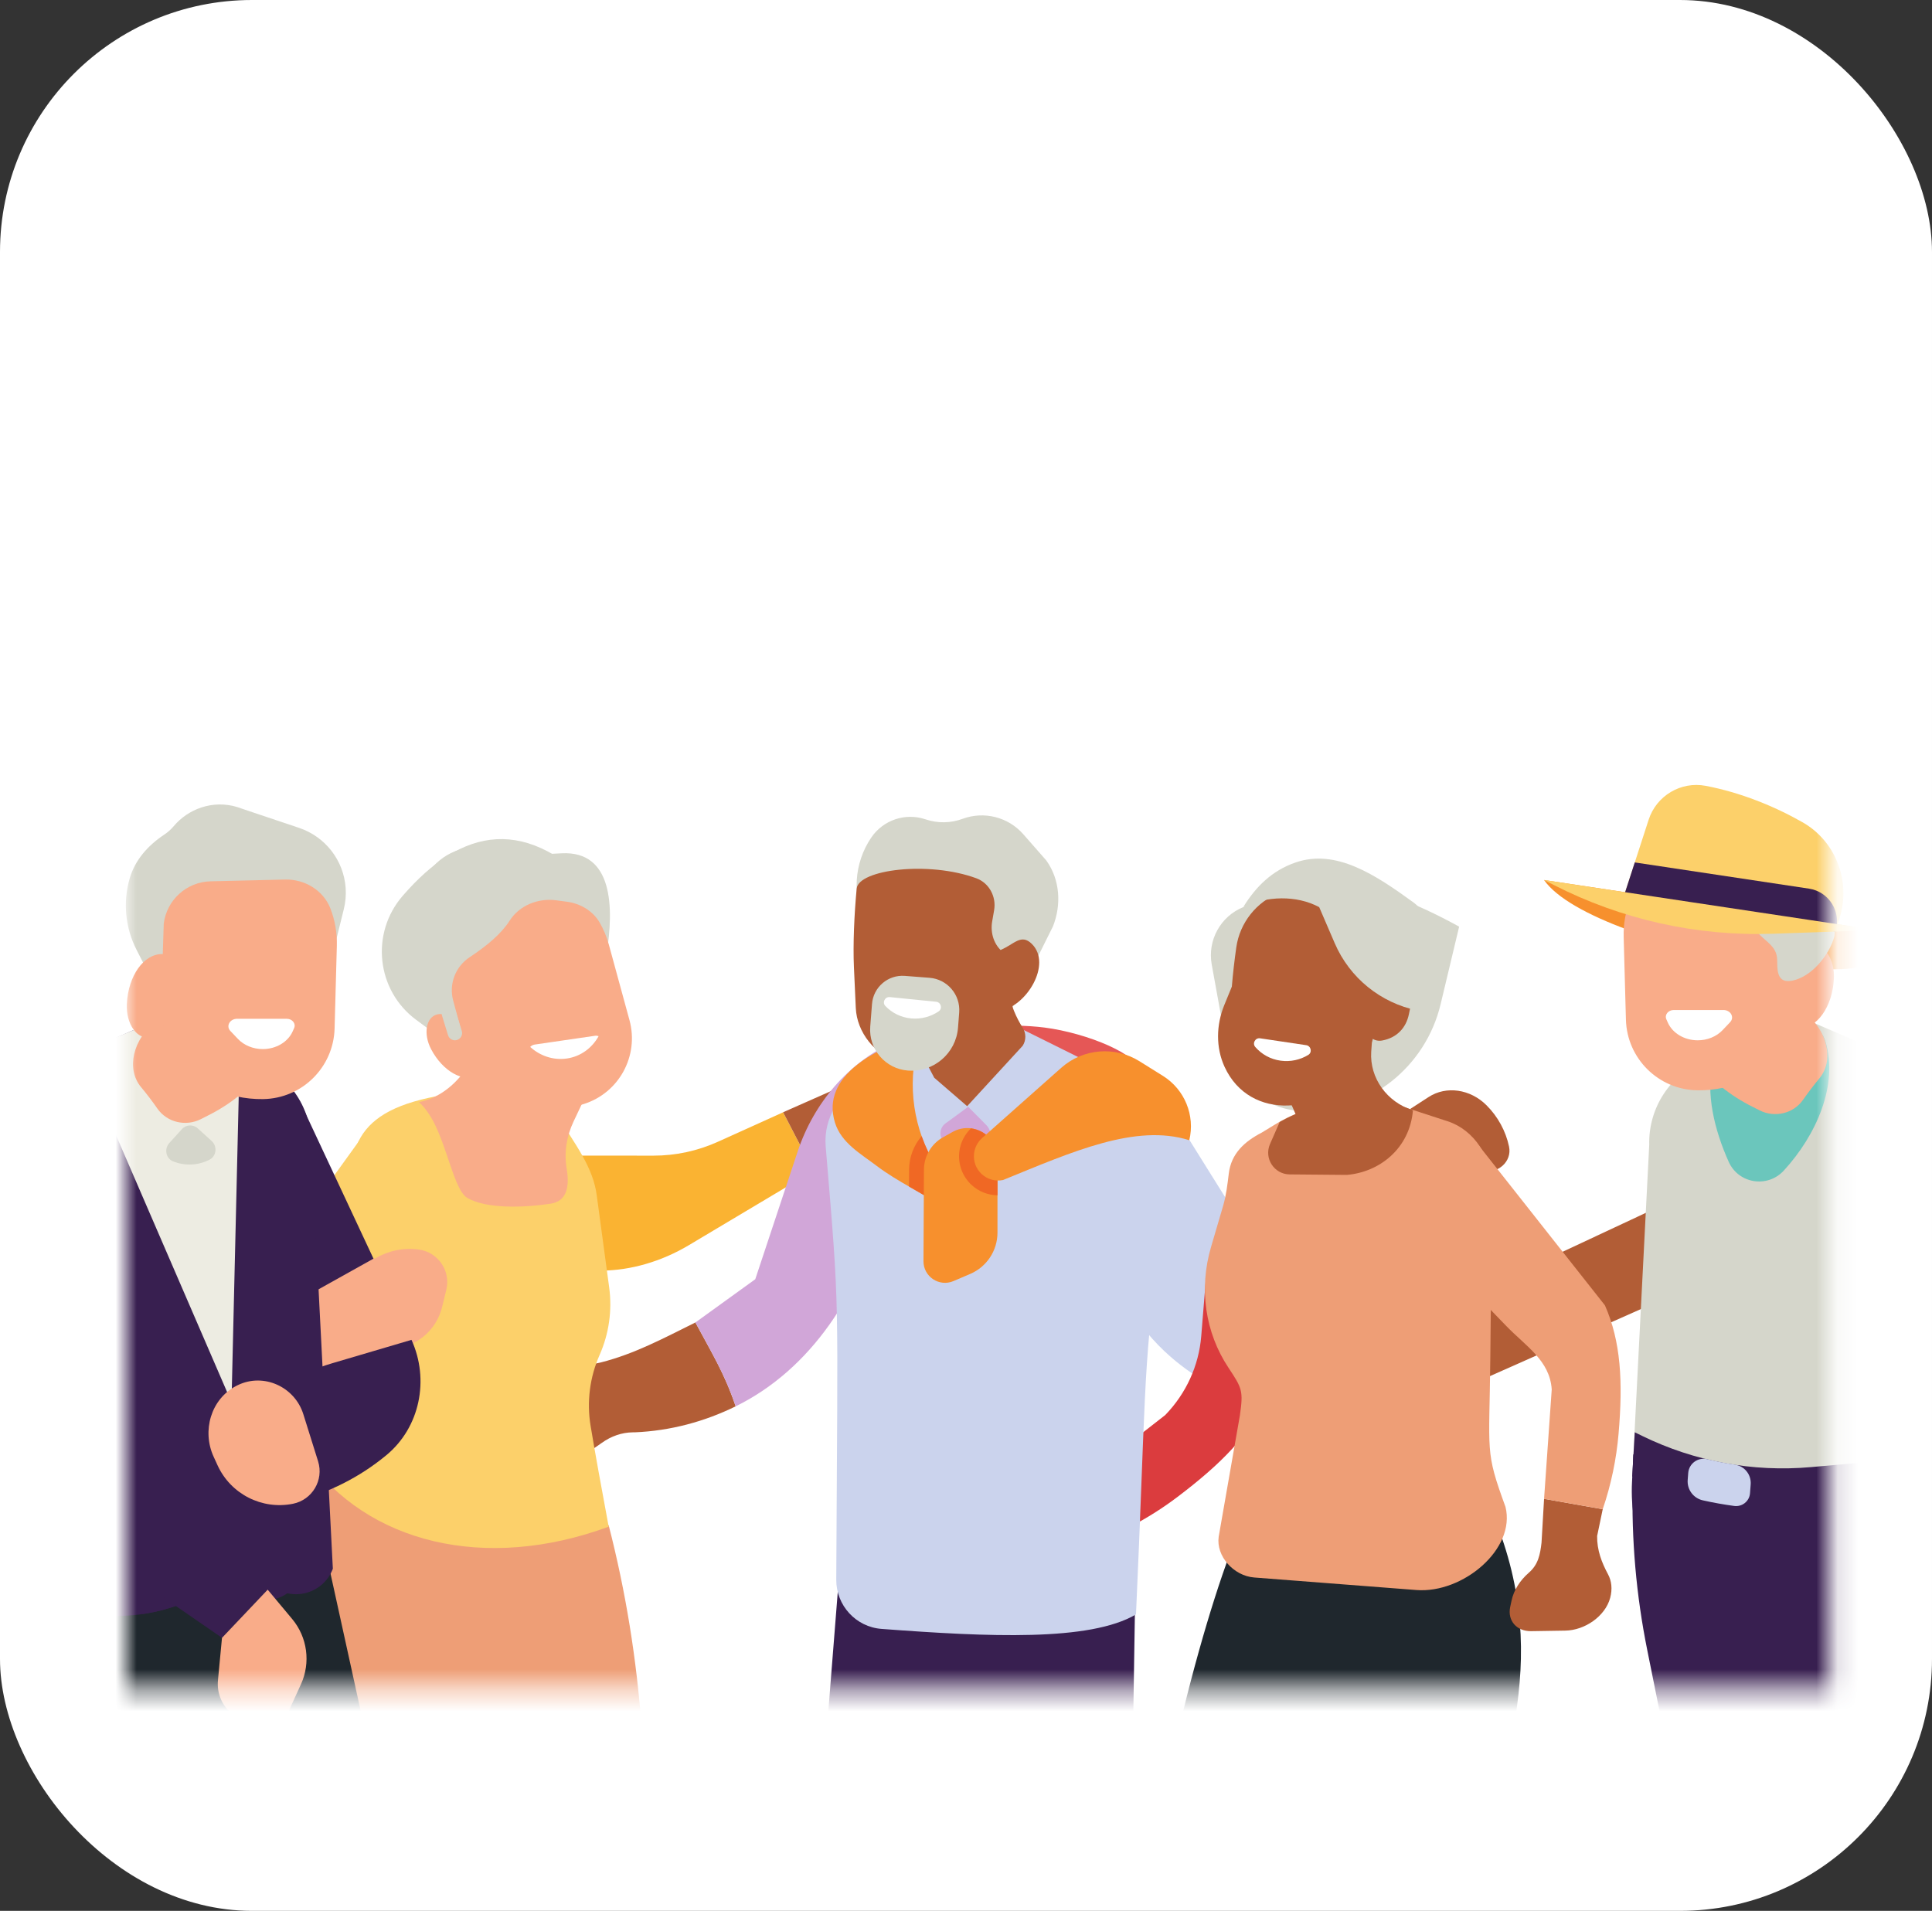 <svg width="92" height="91" viewBox="0 0 92 91" fill="none" xmlns="http://www.w3.org/2000/svg">
<rect x="0" y="0" width="92" height="91" fill="#333333" stroke="none"/>
<g id="Group 1000004092">
<rect id="Rectangle 944" width="92" height="91" rx="12" fill="white"/>
<g id="Mask group">
<mask id="mask0_1564_11500" style="mask-type:alpha" maskUnits="userSpaceOnUse" x="6" y="27" width="82" height="54">
<rect id="Rectangle 970" x="6" y="27" width="81.13" height="53.393" fill="#D9D9D9"/>
</mask>
<g mask="url(#mask0_1564_11500)">
<g id="g10">
<g id="g12">
<path id="path18" d="M103.341 55.474C103.806 56.895 102.97 58.412 101.52 58.779L96.1 64.496C94.75 64.837 94.839 65.491 93.677 64.781L85.978 57.859L86.681 54.798L90.044 55.382C91.086 55.562 94.811 57.728 95.835 57.464C95.835 57.464 96.585 54.3 97.36 53.615C98.525 52.587 102.858 53.997 103.341 55.474Z" fill="#D1A6D8"/>
<path id="path20" d="M87.344 55.396L86.641 58.457L85.118 57.895C84.576 57.736 82.287 57.783 81.833 57.77C81.169 57.751 80.405 57.364 79.802 56.669C79.546 56.373 79.352 56.049 79.223 55.724C78.852 54.791 79.499 53.757 80.484 53.562L81.465 53.367C82.121 53.237 82.796 53.487 83.208 54.015L83.576 54.741L87.344 55.396Z" fill="#B25D36"/>
<path id="path22" d="M21.323 57.788C21.228 59.281 22.417 60.541 23.912 60.534L28.635 60.51C30.028 60.503 31.496 60.077 32.795 59.303L38.737 55.759L37.291 52.97L34.18 54.376C33.216 54.811 32.17 55.036 31.113 55.035L24.264 55.03C22.71 55.029 21.422 56.236 21.323 57.788Z" fill="#FAB332"/>
<path id="path24" d="M37.291 52.968L38.737 55.758L40.685 54.596C41.17 54.307 41.866 54.275 42.272 54.478C42.866 54.775 43.723 54.795 44.583 54.467C44.949 54.327 45.273 54.133 45.541 53.908C46.308 53.26 46.226 52.043 45.45 51.405L44.677 50.77C44.159 50.345 43.447 50.247 42.834 50.518L37.291 52.968Z" fill="#B25D36"/>
<path id="path26" d="M30.221 68.211C31.929 68.14 33.551 67.7 35.032 66.973C34.503 65.406 33.909 64.46 33.115 62.979C31.576 63.742 30.22 64.472 28.635 64.876C28.436 64.927 28.234 64.965 28.029 64.991C26.256 65.218 24.99 66.972 25.684 68.618C25.837 68.982 26.058 69.255 26.317 69.386C27.085 69.718 27.915 69.251 28.656 68.714C29.103 68.391 29.619 68.216 30.137 68.211L30.221 68.211Z" fill="#B25D36"/>
<path id="path28" d="M33.115 62.979C33.909 64.46 34.503 65.407 35.032 66.973C38.598 65.222 41.018 61.576 42.062 57.325L43.678 50.746C43.87 49.964 43.196 49.328 42.509 49.643C40.416 50.602 38.758 52.505 37.985 54.834L35.965 60.92L33.115 62.979Z" fill="#D1A6D8"/>
<path id="path30" d="M24.725 52.195C27.145 49.584 29.683 46.771 28.676 42.685C25.12 38.714 21.987 39.411 19.172 42.666C17.63 44.449 17.924 47.168 19.82 48.569L24.725 52.195Z" fill="#D5D6CB"/>
<path id="path32" d="M27.508 108.91L30.502 91.737C31.004 85.385 30.628 79.023 28.985 72.637L14.587 69.322L23.271 87.58C24.58 90.332 25.175 93.365 25.004 96.407C24.782 100.366 24.642 105.464 24.57 108.612L27.508 108.91Z" fill="#EE9E76"/>
<path id="path42" d="M21.811 73.819L18.097 70.053L16.618 70.515C13.476 72.911 13.083 76.561 13.638 80.474L15.54 93.792C13.343 96.21 11.773 100.847 10.041 105.621L12.968 107.379L20.516 94.968L20.481 94.959C20.616 94.667 20.717 94.355 20.776 94.028L23.436 79.041C23.773 77.14 23.167 75.193 21.811 73.819Z" fill="#EE9E76"/>
<path id="path44" d="M28.554 64.523C28.999 63.516 29.156 62.404 29.009 61.313L28.418 56.935C28.242 55.58 27.402 54.516 26.511 53.081C25.693 51.766 24.329 51.825 23.156 51.911C11.619 52.768 20.162 58.522 14.587 69.389C17.471 73.473 23.079 74.879 28.985 72.704C28.627 70.782 28.342 69.215 28.125 67.911C27.933 66.764 28.083 65.588 28.554 64.523Z" fill="#FCD06A"/>
<path id="path46" d="M15.27 65.509L11.172 62.554L17.561 53.694L21.659 56.648L15.27 65.509Z" fill="#FCD06A"/>
<path id="path48" d="M28.265 51.396L25.159 47.339C24.364 46.953 23.425 47.428 23.259 48.295C22.86 50.376 21.675 52.126 19.968 52.483L19.953 52.487C20.631 53.109 20.977 54.124 21.297 55.062C21.616 56 21.878 56.831 22.257 57.05C23.176 57.578 24.947 57.516 26.223 57.322C26.98 57.206 27.134 56.536 26.985 55.654C26.855 54.892 26.981 54.108 27.312 53.41L28.265 51.396Z" fill="#F9AC89"/>
<path id="path50" d="M25.465 40.7C24.765 40.735 24.068 40.637 23.393 40.447C23.168 40.383 22.933 40.35 22.689 40.349C21.487 40.343 20.53 41.103 20.129 42.038C20.048 42.225 19.943 42.396 19.818 42.547C19.248 43.235 18.863 44.056 18.876 44.95C18.892 46.091 19.341 47.184 20.131 48.008L20.948 48.858C21.622 49.558 22.704 49.669 23.506 49.119L28.409 45.758C28.55 45.66 28.709 45.595 28.867 45.526C29.268 43.15 29.159 40.517 26.753 40.636L25.465 40.7Z" fill="#D5D6CB"/>
<path id="path52" d="M26.997 42.943C27.635 43.028 28.227 43.374 28.552 43.929C28.74 44.251 28.889 44.603 28.992 44.981L29.976 48.584C30.207 49.433 30.083 50.297 29.692 51.017C29.301 51.735 28.642 52.309 27.804 52.575C26.251 53.069 24.556 52.801 23.231 51.853C22.698 51.473 22.33 50.904 22.201 50.261L21.961 49.072L21.579 47.644C21.369 46.861 21.687 46.031 22.364 45.585C23.204 45.031 23.877 44.457 24.265 43.85C24.734 43.113 25.625 42.759 26.491 42.875L26.997 42.943Z" fill="#F9AC89"/>
<path id="path54" d="M22.76 51.228C22.066 51.57 21.085 51.018 20.534 49.975V49.975C20.143 49.239 20.284 48.434 20.825 48.307C21.249 48.208 21.776 48.577 22.056 49.169L22.82 50.788C22.907 50.974 22.881 51.169 22.76 51.228Z" fill="#F9AC89"/>
<path id="path56" d="M21.763 49.526C21.582 49.581 21.39 49.48 21.335 49.299L21.05 48.373C20.994 48.192 21.096 48 21.276 47.945C21.457 47.889 21.649 47.99 21.705 48.171L21.99 49.097C22.046 49.278 21.944 49.47 21.763 49.526Z" fill="#D5D6CB"/>
<path id="path58" d="M28.342 49.325C28.401 49.316 28.454 49.329 28.505 49.346C28.2 49.895 27.667 50.31 26.996 50.408C26.332 50.504 25.707 50.275 25.247 49.857C25.305 49.8 25.375 49.757 25.465 49.744L28.342 49.325Z" fill="white"/>
<path id="path60" d="M14.781 65.429L10.429 56.926C10.072 56.227 10.247 55.366 10.839 54.907L14.263 52.413L19.598 63.816L14.781 65.429Z" fill="#381F50"/>
<path id="path62" d="M12.501 68.314L19.634 63.813L17.826 59.917L11.955 63.194L12.501 68.314Z" fill="#F9AC89"/>
<path id="path68" d="M12.732 96.743C12.635 95.059 12.268 93.401 11.648 91.832L9.882 87.37C8.867 84.78 6.736 82.786 4.084 81.945L1.025 80.974L4.312 73.151L15.158 72.289L18.336 86.768C19.075 90.137 19.401 93.583 19.306 97.03L18.913 112.363L13.682 113.089L12.732 96.743Z" fill="#1F272D"/>
<path id="path70" d="M2.228 99.973L-7.641 110.57L-10.446 107.919C-7.652 102.961 -5.024 95.803 -1.86 92.881L-0.654 74.239L9.499 75.983L6.156 92.585C5.588 95.405 4.225 97.968 2.228 99.973Z" fill="#1F272D"/>
<path id="path72" d="M-0.721 64.08C-0.279 67.957 -1.628 71.45 -0.869 75.148L2.632 76.432C5.397 77.447 8.491 76.962 10.813 75.148L12.815 75.413C13.789 76.328 15.38 75.956 15.85 74.706L14.822 54.594C14.867 52.847 13.832 51.253 12.219 50.583L7.438 48.595L3.33 50.346C1.227 51.243 -0.598 52.683 -1.96 54.518L-0.721 64.08Z" fill="#381F50"/>
<path id="path74" d="M11.024 66.778L11.369 52.17C11.397 51.012 10.71 49.955 9.64 49.51L7.438 48.595L4.851 49.697C4.49 50.585 4.464 51.608 4.873 52.553L11.024 66.778Z" fill="#EDECE2"/>
<path id="path76" d="M8.062 54.434L8.664 53.771C8.861 53.553 9.198 53.537 9.415 53.734L10.078 54.336C10.355 54.588 10.314 55.051 9.982 55.224C9.444 55.504 8.806 55.534 8.243 55.307C7.895 55.168 7.81 54.711 8.062 54.434Z" fill="#D5D6CB"/>
<path id="path78" d="M16.193 62.378L16.519 61.531C17.053 60.144 18.472 59.305 19.945 59.506C20.865 59.631 21.473 60.526 21.252 61.427L21.052 62.243C20.862 63.016 20.332 63.672 19.604 63.995C18.966 64.279 18.36 64.461 17.794 64.514C16.637 64.624 15.775 63.463 16.193 62.378Z" fill="#F9AC89"/>
<path id="path80" d="M9.569 53.294C8.849 53.659 7.957 53.456 7.495 52.794C7.246 52.436 6.987 52.096 6.718 51.773C5.998 50.91 6.321 49.472 7.453 48.622C7.938 48.258 8.396 47.863 8.815 47.471C9.351 46.968 9.322 46.617 9.994 46.506C10.857 46.362 12.118 47.639 12.545 48.161C13.882 49.797 12.248 51.891 10.071 53.038L9.569 53.294Z" fill="#F9AC89"/>
<path id="path82" d="M16.46 42.288C16.369 40.974 15.491 39.844 14.243 39.426C11.151 38.392 11.306 38.436 11.306 38.436C10.122 38.072 8.951 38.537 8.277 39.339C8.142 39.5 7.988 39.636 7.819 39.748C7.052 40.257 6.428 40.952 6.174 41.837L6.172 41.844C5.849 42.973 5.966 44.182 6.5 45.228L7.053 46.309C7.509 47.201 8.543 47.633 9.498 47.329L15.335 45.475C15.504 45.421 15.68 45.404 15.856 45.383L16.373 43.293C16.454 42.965 16.483 42.625 16.46 42.288Z" fill="#D5D6CB"/>
<path id="path84" d="M7.7 47.027L7.798 43.982C7.942 42.852 8.89 41.997 10.028 41.97L13.575 41.886C14.507 41.863 15.394 42.394 15.733 43.262C15.947 43.812 16.057 44.413 16.04 45.043L15.933 48.978C15.883 50.831 14.38 52.315 12.526 52.342C10.809 52.367 9.181 51.58 8.133 50.22C7.712 49.673 7.514 48.987 7.579 48.3L7.7 47.027Z" fill="#F9AC89"/>
<path id="path86" d="M7.734 45.435C6.851 45.418 6.104 46.465 6.04 47.81L6.04 47.81C5.994 48.761 6.53 49.525 7.15 49.393C7.637 49.291 8.004 48.653 8.005 47.905L8.01 45.861C8.01 45.626 7.888 45.437 7.734 45.435Z" fill="#F9AC89"/>
<path id="path88" d="M19.595 63.807C20.457 65.701 20.001 67.974 18.397 69.3C17.074 70.394 15.65 71.058 14.172 71.49C12.173 72.072 10.319 70.204 10.888 68.201L11.569 67.495C12.738 66.286 14.2 65.4 15.814 64.923L19.595 63.807Z" fill="#381F50"/>
<path id="path90" d="M11.248 66.002C10.043 66.626 9.607 68.142 10.174 69.375L10.362 69.786C10.99 71.153 12.475 71.909 13.95 71.613C14.871 71.428 15.428 70.486 15.147 69.59L14.445 67.349C14.035 66.04 12.554 65.365 11.321 65.965C11.297 65.977 11.272 65.989 11.248 66.002Z" fill="#F9AC89"/>
<path id="path92" d="M6.446 65.81C5.8 64.997 5.386 64.023 5.248 62.995L4.213 55.306C4.034 53.974 3.192 52.854 1.962 52.311C1.502 52.109 1.019 52 0.537 51.984C-0.403 52.707 -1.247 53.557 -1.96 54.518L-0.721 64.08C-0.45 66.457 -0.852 68.69 -1.028 70.914C-0.309 71.779 0.527 72.552 1.469 73.201L6.782 76.864C8.229 76.656 9.623 76.078 10.813 75.148L11.214 75.595C12.023 76.496 13.424 76.385 14.108 75.46L6.446 65.81Z" fill="#381F50"/>
<path id="path94" d="M12.747 75.702L10.571 77.996L2.16 72.197C-0.446 70.4 -2.172 67.587 -2.594 64.45L-3.351 58.828C-3.622 56.817 -2.742 54.823 -1.073 53.667C0.532 52.555 2.746 53.532 3.006 55.467L4.04 63.156C4.208 64.402 4.71 65.58 5.491 66.565L12.747 75.702Z" fill="#381F50"/>
<path id="path96" d="M12.454 82.014L13.575 81.864L14.33 80.212C14.802 79.18 14.639 77.969 13.911 77.098L12.747 75.704L10.571 77.998L10.379 80.018C10.267 81.197 11.281 82.172 12.454 82.014Z" fill="#F9AC89"/>
<path id="path98" d="M12.513 49.96C12.056 49.96 11.623 49.783 11.333 49.479L10.971 49.098C10.75 48.866 10.942 48.517 11.29 48.517H13.654C13.918 48.517 14.101 48.745 14.007 48.958L13.939 49.112C13.714 49.622 13.146 49.96 12.513 49.96Z" fill="white"/>
<path id="path100" d="M83.117 55.541C83.953 56.897 83.969 59.75 81.813 60.708L69.749 66.068L67.37 62.907L78.154 57.861L83.117 55.541Z" fill="#B25D36"/>
<path id="path102" d="M64.355 65.553C64.332 65.517 64.309 65.481 64.286 65.446C63.341 63.943 64.458 61.992 66.233 62.035L66.666 62.046C68.14 62.082 69.902 63.182 70.581 64.49V64.491C70.966 66.319 69.054 66.388 66.518 66.58C65.666 66.644 64.826 66.266 64.355 65.553Z" fill="#B25D36"/>
<path id="path104" d="M89.38 44.295C92.824 48.178 75.902 45.328 73.526 41.909L89.38 44.295Z" fill="#F7902D"/>
<path id="path108" d="M77.748 70.645C77.682 73.306 77.914 75.967 78.44 78.577L81.243 92.497C81.81 95.315 83.173 97.877 85.17 99.882L95.035 109.812L97.839 107.161C95.367 102.774 93.023 97.182 90.324 93.93C89.628 93.093 89.209 92.063 89.138 90.977L87.82 70.587L77.782 69.263L77.748 70.645Z" fill="#381F50"/>
<path id="path112" d="M77.715 70.572L77.782 69.262L94.319 70.13C94.731 74.41 93.699 78.723 92.177 82.608L90.346 87.283L88.581 91.744C87.96 93.312 87.594 94.97 87.496 96.653L86.694 110.445C86.615 111.818 85.38 112.831 84.018 112.642L81.318 112.268L80.924 96.94C80.83 93.494 81.156 90.049 81.895 86.681L83.414 79.761L80.567 77.284C78.636 75.604 77.584 73.129 77.715 70.572Z" fill="#381F50"/>
<path id="path114" d="M77.782 69.262L78.535 54.518C78.491 52.772 79.525 51.179 81.138 50.508L85.917 48.521L90.024 50.272C92.125 51.168 93.951 52.607 95.312 54.442L94.073 64.001C93.831 66.127 94.127 68.138 94.319 70.131L86.314 70.839C83.38 71.099 80.43 70.554 77.782 69.262Z" fill="#D5D6CB"/>
<path id="path116" d="M82.32 55.33C81.64 53.816 81.215 52.073 81.568 50.596C81.593 50.492 81.63 50.389 81.668 50.286L85.918 48.52C86.393 48.723 86.777 49.114 86.928 49.609C87.547 51.653 86.501 54.049 84.944 55.745C84.17 56.588 82.789 56.374 82.32 55.33Z" fill="#6BC6BC"/>
<path id="path118" d="M83.787 52.876C84.507 53.241 85.398 53.038 85.859 52.376C86.109 52.019 86.368 51.678 86.637 51.356C87.357 50.492 87.033 49.055 85.901 48.206C85.417 47.842 84.959 47.447 84.541 47.055C84.004 46.552 84.033 46.202 83.362 46.09C82.5 45.947 81.239 47.223 80.812 47.745C79.475 49.381 81.109 51.474 83.284 52.621L83.787 52.876Z" fill="#F9AC89"/>
<path id="path120" d="M85.655 46.609L85.558 43.566C85.414 42.436 84.466 41.581 83.327 41.554L79.782 41.47C78.85 41.448 77.964 41.978 77.626 42.847C77.411 43.395 77.301 43.997 77.318 44.627L77.425 48.56C77.475 50.413 78.977 51.897 80.831 51.923C82.547 51.948 84.175 51.162 85.222 49.802C85.643 49.255 85.841 48.569 85.776 47.882L85.655 46.609Z" fill="#F9AC89"/>
<path id="path122" d="M80.844 49.542C81.301 49.542 81.734 49.365 82.024 49.061L82.385 48.68C82.606 48.448 82.415 48.099 82.067 48.099H79.703C79.439 48.099 79.256 48.327 79.35 48.54L79.418 48.694C79.643 49.204 80.211 49.542 80.844 49.542Z" fill="white"/>
<path id="path124" d="M94.214 69.162L86.228 69.868C83.469 70.112 80.697 69.6 78.209 68.386L77.846 68.209L77.725 70.312C79.975 71.344 82.418 71.876 84.885 71.876C85.39 71.876 85.895 71.853 86.4 71.809L94.386 71.102C94.358 70.431 94.303 69.783 94.214 69.162Z" fill="#381F50"/>
<path id="path126" d="M82.581 71.717C82.079 71.649 81.581 71.561 81.087 71.45C80.639 71.349 80.332 70.937 80.366 70.479L80.391 70.149C80.425 69.697 80.856 69.384 81.296 69.491C81.733 69.597 82.175 69.684 82.619 69.751C83.076 69.82 83.4 70.23 83.366 70.69L83.334 71.112C83.305 71.493 82.96 71.767 82.581 71.717Z" fill="#CBD3ED"/>
<path id="path128" d="M85.635 48.978C86.518 48.995 87.265 47.948 87.329 46.603C87.374 45.653 86.839 44.889 86.218 45.02C85.732 45.123 85.365 45.761 85.364 46.508L85.359 48.552C85.359 48.786 85.481 48.975 85.635 48.978Z" fill="#F9AC89"/>
<path id="path130" d="M87.355 44.58C87.118 45.483 86.265 46.519 85.351 46.699C84.851 46.797 84.663 46.559 84.635 46.047C84.619 45.75 84.658 45.52 84.51 45.254C84.287 44.856 83.831 44.656 83.603 44.267C83.372 43.875 83.55 43.522 83.868 43.227C84.496 42.643 85.421 42.598 86.187 42.917C86.775 43.163 87.473 43.817 87.355 44.58Z" fill="#D5D6CB"/>
<path id="path132" d="M77.289 42.79L78.507 39.037C78.878 37.894 80.04 37.2 81.221 37.423C82.88 37.737 84.508 38.401 85.84 39.161C87.421 40.065 88.142 41.962 87.605 43.703L87.401 44.363L77.289 42.79Z" fill="#FCD06A"/>
<path id="path134" d="M87.401 44.363L77.289 42.789L77.847 41.071L86.14 42.319C87.094 42.462 87.692 43.421 87.407 44.343L87.401 44.363Z" fill="#381F50"/>
<path id="path136" d="M84.442 44.467L89.38 44.294L73.526 41.908L73.98 42.14C77.212 43.794 80.813 44.595 84.442 44.467Z" fill="#FCD06A"/>
<path id="path182" d="M91.543 40.819C85.567 43.133 104.061 49.311 110.448 47.992C110.838 47.911 110.867 47.365 110.49 47.237L91.543 40.819Z" fill="#D5D6CB"/>
<path id="path206" d="M57.679 55.953L60.545 60.544L66.116 53.842L66.927 57.063C65.948 61.487 63.808 64.831 60.53 67.114C58.654 66.579 57.044 65.754 55.733 64.605L57.679 55.953Z" fill="#CBD3ED"/>
<path id="path208" d="M55.485 67.39C56.481 66.364 57.087 65.037 57.202 63.63L57.414 61.02C57.569 59.931 57.875 59.013 58.388 58.191L59.543 58.575C60.71 58.963 61.417 60.115 61.215 61.299L60.312 66.567C59.516 68.338 58.127 69.733 56.059 71.296C54.685 72.334 53.106 73.172 51.361 73.724L51.273 73.75C50.741 73.903 50.246 74.199 49.854 74.6C49.202 75.264 48.444 75.895 47.584 75.839C46.994 75.769 46.644 75.364 46.627 74.693C46.602 73.705 47.431 72.757 48.472 72.427C48.879 72.298 49.266 72.147 49.634 71.958L55.485 67.39Z" fill="#DB3C3E"/>
<path id="path210" d="M49.736 48.934C51.754 49.193 54.33 50.235 54.324 51.121C54.321 51.407 54.069 51.639 53.869 51.807C52.611 52.861 43.988 54.575 42.159 52.081C41.506 51.191 41.834 50.326 42.627 49.81C42.896 49.635 43.306 49.389 43.831 49.263C45.486 48.865 48.102 48.725 49.736 48.934Z" fill="#E55756"/>
<path id="path212" d="M64.501 53.549C65.142 53.755 65.842 53.661 66.406 53.294L66.415 53.289L68.031 52.242C68.87 51.698 70.015 51.862 70.789 52.638C71.328 53.177 71.703 53.864 71.859 54.602C72.01 55.314 71.321 55.924 70.616 55.743L69.073 55.346L66.982 56.347C66.837 56.416 66.692 56.452 66.549 56.468L66.549 56.475C65.662 56.497 64.679 56.418 63.653 56.28L64.501 53.549Z" fill="#B25D36"/>
<path id="path222" d="M45.534 110.876L40.59 110.866L38.655 94.735C38.551 93.865 38.533 92.987 38.602 92.114L40.116 73.01L43.654 71.135C46.66 69.543 50.288 71.726 50.255 75.108L50.197 81.16L46.8 82.537C46.5 84.2 45.852 86.682 45.348 89.228C44.925 91.363 44.84 93.552 45.126 95.71C45.506 98.577 45.965 103.863 45.534 110.876Z" fill="#381F50"/>
<path id="path224" d="M54.034 110.893L49.329 110.883C48.717 105.95 48.754 101.048 48.46 95.938C48.361 94.227 48.177 92.522 47.934 90.825L45.658 74.899L54.125 71.639L53.865 88.051C53.816 90.617 54.33 93.246 54.698 95.786C55.292 99.885 54.621 105.221 54.034 110.893Z" fill="#381F50"/>
<path id="path226" d="M39.319 54.6C40.002 62.772 39.888 61.023 39.822 75.23C39.816 76.454 40.756 77.48 41.977 77.572C47.074 77.955 51.896 78.178 54.095 76.882C54.552 66.842 54.42 65.132 55.141 60.021L56.266 55.389C56.596 54.03 55.94 52.622 54.687 52L48.195 48.777L41.301 51.433C40.01 51.931 39.203 53.222 39.319 54.6Z" fill="#CBD3ED"/>
<path id="path228" d="M46.521 55.09L46.979 54.597C47.249 54.306 47.241 53.853 46.961 53.572L46.105 52.709L45.021 53.501C44.755 53.695 44.706 54.073 44.914 54.329L45.509 55.058C45.767 55.373 46.244 55.389 46.521 55.09Z" fill="#D1A6D8"/>
<path id="path230" d="M45.016 57.547C43.967 56.83 42.763 56.29 41.757 55.529C40.995 54.951 40.056 54.428 39.759 53.457C39.074 51.225 41.734 49.891 43.838 49.263L43.715 49.722C43.19 51.69 43.496 53.785 44.559 55.518C44.606 55.594 44.64 55.677 44.658 55.765L45.016 57.547Z" fill="#F7902D"/>
<path id="path232" d="M68.601 47.823C67.886 50.815 65.206 52.953 62.131 52.91C62.114 52.91 62.096 52.909 62.078 52.909C59.919 52.871 58.828 51.275 58.318 49.333L57.701 45.933C57.492 44.779 58.12 43.637 59.207 43.197C61.601 41.273 65.08 41.701 69.483 44.129L68.601 47.823Z" fill="#D5D6CB"/>
<path id="path234" d="M55.733 64.606C54.925 63.896 54.231 63.063 53.659 62.097C52.841 59.244 52.339 55.703 53.14 53.597C53.608 52.365 55.21 51.998 55.815 52.968L57.679 55.954C57.386 59.339 56.657 62.115 55.733 64.606Z" fill="#CBD3ED"/>
<path id="path236" d="M60.242 96.649C60.182 98.77 59.816 100.004 59.338 102.483C58.051 102.537 56.286 102.587 54.783 102.579L54.398 95.141C54.164 89.508 56.68 79.059 58.566 73.997L66.207 71.838C68.033 71.323 69.784 72.723 69.841 74.746L69.937 78.098L69.346 78.798C66.733 79.466 64.59 81.308 63.618 83.719L61.552 88.813C60.552 91.276 60.315 94.009 60.242 96.649Z" fill="#1F272D"/>
<path id="path246" d="M70.184 95.699C70.51 98.317 70.209 100.821 69.651 103.371C69.347 103.325 69.047 103.286 68.755 103.279C67.662 103.254 66.567 103.218 65.47 103.163C65.249 103.152 65.002 103.124 64.745 103.101L64.97 96.737C64.997 95.561 64.618 93.682 64.49 92.529C64.21 89.997 64.479 79.123 64.663 76.995L69.79 68.952L71.122 72.185C74.081 79.364 71.227 84.576 70.216 90.322C69.971 92.127 69.965 93.933 70.184 95.699Z" fill="#1F272D"/>
<path id="path248" d="M50.141 44.116C50.551 43.084 50.476 41.891 49.831 40.988C49.826 40.982 49.822 40.976 49.818 40.97L48.727 39.727C48.008 38.907 46.858 38.617 45.835 38.995C45.268 39.205 44.646 39.213 44.074 39.019C43.113 38.693 42.053 39.05 41.485 39.892C40.66 41.113 40.564 42.687 41.234 44L43.577 48.594C44.056 48.917 45.014 49.65 45.754 49.814C46.574 49.996 46.893 49.69 47.592 49.24L50.141 44.116Z" fill="#D5D6CB"/>
<path id="path250" d="M46.825 44.423C46.2 43.861 45.312 43.572 44.465 43.744L44.21 43.796C42.614 44.121 41.752 45.601 42.275 47.121L44.488 51.326L46.055 52.679L48.7 49.801C48.869 49.537 48.866 49.202 48.698 48.939C48.543 48.698 48.405 48.434 48.287 48.144C48.042 47.537 48.033 46.859 48.213 46.23L46.825 44.423Z" fill="#B25D36"/>
<path id="path252" d="M47.339 43.346C47.45 42.702 47.104 42.051 46.491 41.825C44.22 40.989 40.881 41.411 40.794 42.317C40.678 43.535 40.615 44.987 40.663 46.049L40.752 48.005C40.805 49.158 41.664 50.254 42.808 50.559C44.956 51.133 46.988 50.141 47.67 48.203L47.752 47.968L48.004 45.527L47.787 45.363C47.784 45.361 47.781 45.358 47.778 45.356C47.334 45.016 47.151 44.432 47.246 43.882L47.339 43.346Z" fill="#B25D36"/>
<path id="path254" d="M43.233 50.983C44.456 51.078 45.525 50.164 45.62 48.94L45.676 48.217C45.742 47.37 45.109 46.631 44.263 46.565L43.089 46.474C42.286 46.411 41.586 47.011 41.524 47.814L41.44 48.889C41.356 49.963 42.159 50.9 43.233 50.983Z" fill="#D5D6CB"/>
<path id="path256" d="M58.033 73.181L59.043 67.402C59.212 66.223 59.145 66.111 58.496 65.131C57.384 63.453 57.084 61.367 57.67 59.378L58.239 57.443C58.389 56.934 58.45 56.413 58.513 55.892C58.628 54.922 59.277 54.356 60.081 53.938L60.713 53.553C62.628 52.387 64.95 52.099 67.01 52.77L68.936 53.398C70.197 53.809 71.063 55.119 71.048 56.596L70.968 64.624C70.922 69.268 70.703 69.058 71.69 71.762C72.19 73.776 69.656 75.891 67.449 75.721L59.724 75.124C58.746 75.048 57.9 74.108 58.033 73.181Z" fill="#EE9E76"/>
<path id="path258" d="M60.477 54.481C60.18 55.16 60.672 55.921 61.413 55.928L64.125 55.952C65.669 55.83 67.127 54.71 67.283 52.878C67.167 52.849 67.063 52.799 66.954 52.755C64.987 52.132 62.792 52.385 60.938 53.431L60.477 54.481Z" fill="#B25D36"/>
<path id="path260" d="M67.262 52.865C66.055 52.487 65.215 51.347 65.296 50.085C65.297 50.072 65.298 50.06 65.299 50.048L65.35 49.351L60.816 50.055C60.614 50.108 60.506 50.329 60.59 50.521L61.736 53.154C61.926 53.592 61.839 54.093 61.546 54.449C61.406 54.621 61.461 54.877 61.662 54.972L67.262 52.865Z" fill="#B25D36"/>
<path id="path262" d="M58.299 47.865C57.914 48.809 57.888 49.882 58.314 50.808C58.913 52.108 60.088 52.691 61.342 52.647C63.357 52.576 65.059 51.127 65.451 49.149L66.198 45.38C66.658 43.06 64.366 41.151 62.167 42.023L60.929 42.514C59.827 42.951 59.039 43.943 58.871 45.116C58.783 45.734 58.712 46.357 58.659 46.985L58.299 47.865Z" fill="#B25D36"/>
<path id="path264" d="M65.316 46.928L65.058 48.83C65 49.26 65.377 49.629 65.805 49.554C66.53 49.426 66.959 48.933 67.088 48.31L67.187 47.836C67.272 47.427 67.07 47.013 66.696 46.828L66.08 46.523C65.754 46.361 65.365 46.568 65.316 46.928Z" fill="#B25D36"/>
<path id="path266" d="M67.502 48.121C65.742 47.764 64.268 46.567 63.558 44.917L62.819 43.2C61.722 42.613 60.316 42.679 59.213 43.179C59.813 42.214 60.577 41.459 61.688 41.075C63.62 40.406 65.496 41.66 67.319 42.984C68.059 43.523 68.119 44.605 67.439 45.22C67.015 45.605 66.858 46.204 67.041 46.748L67.502 48.121Z" fill="#D5D6CB"/>
<path id="path268" d="M60.006 49.447C59.775 49.412 59.622 49.685 59.776 49.861C60.076 50.206 60.496 50.447 60.986 50.512C61.461 50.576 61.918 50.469 62.298 50.238C62.498 50.117 62.431 49.809 62.2 49.774L60.006 49.447Z" fill="white"/>
<path id="path270" d="M42.371 47.484C42.139 47.461 41.999 47.741 42.161 47.909C42.477 48.239 42.909 48.459 43.401 48.501C43.879 48.542 44.33 48.413 44.698 48.164C44.892 48.033 44.811 47.729 44.578 47.706L42.371 47.484Z" fill="white"/>
<path id="path272" d="M44.658 55.765L45.016 57.547C44.465 57.17 43.872 56.842 43.286 56.505L43.29 55.693C43.295 55.101 43.514 54.542 43.887 54.104C44.06 54.594 44.283 55.068 44.559 55.518C44.606 55.594 44.64 55.677 44.658 55.765Z" fill="#F06824"/>
<path id="path274" d="M45.404 61.008L46.201 60.667C46.988 60.33 47.499 59.556 47.499 58.7V55.161C47.499 54.063 46.318 53.371 45.359 53.907L44.906 54.16C44.349 54.471 44.002 55.058 43.998 55.697L43.975 60.06C43.972 60.798 44.725 61.298 45.404 61.008Z" fill="#F7902D"/>
<path id="path276" d="M46.268 56.433C45.828 56.027 45.609 55.43 45.683 54.835C45.735 54.415 45.933 54.03 46.235 53.736C46.914 53.821 47.499 54.39 47.499 55.162V56.924C47.047 56.915 46.606 56.745 46.268 56.433Z" fill="#F06824"/>
<path id="path278" d="M46.764 54.2L50.536 50.851C51.571 49.932 53.087 49.805 54.261 50.539L55.382 51.239C56.413 51.885 56.917 53.116 56.633 54.3C54.081 53.498 51.075 54.844 47.765 56.195C46.99 56.355 46.288 55.707 46.385 54.922C46.42 54.643 46.554 54.387 46.764 54.2Z" fill="#F7902D"/>
<path id="path280" d="M76.054 73.148C76.043 73.82 76.272 74.413 76.571 74.968C76.741 75.282 76.789 75.672 76.675 76.096C76.439 76.971 75.467 77.64 74.536 77.654L72.908 77.68C72.223 77.69 71.778 77.177 71.913 76.533L71.977 76.232C72.084 75.722 72.388 75.255 72.799 74.899C73.255 74.504 73.341 74.022 73.406 73.465L73.527 71.378L76.32 71.872L76.054 73.148Z" fill="#B25D36"/>
<path id="path282" d="M70.432 54.568L76.426 62.165C77.184 63.885 77.289 65.788 77.074 68.287C76.971 69.483 76.724 70.689 76.32 71.873L73.527 71.379L73.892 66.168C73.799 64.786 72.669 64.121 71.72 63.139L66.839 58.088L70.432 54.568Z" fill="#EE9E76"/>
<path id="path284" d="M47.608 48.132C48.86 47.962 50.116 45.916 49.135 44.951C48.623 44.447 48.293 44.97 47.664 45.231L47.506 45.584L47.608 48.132Z" fill="#B25D36"/>
</g>
</g>
</g>
</g>
</g>
</svg>
